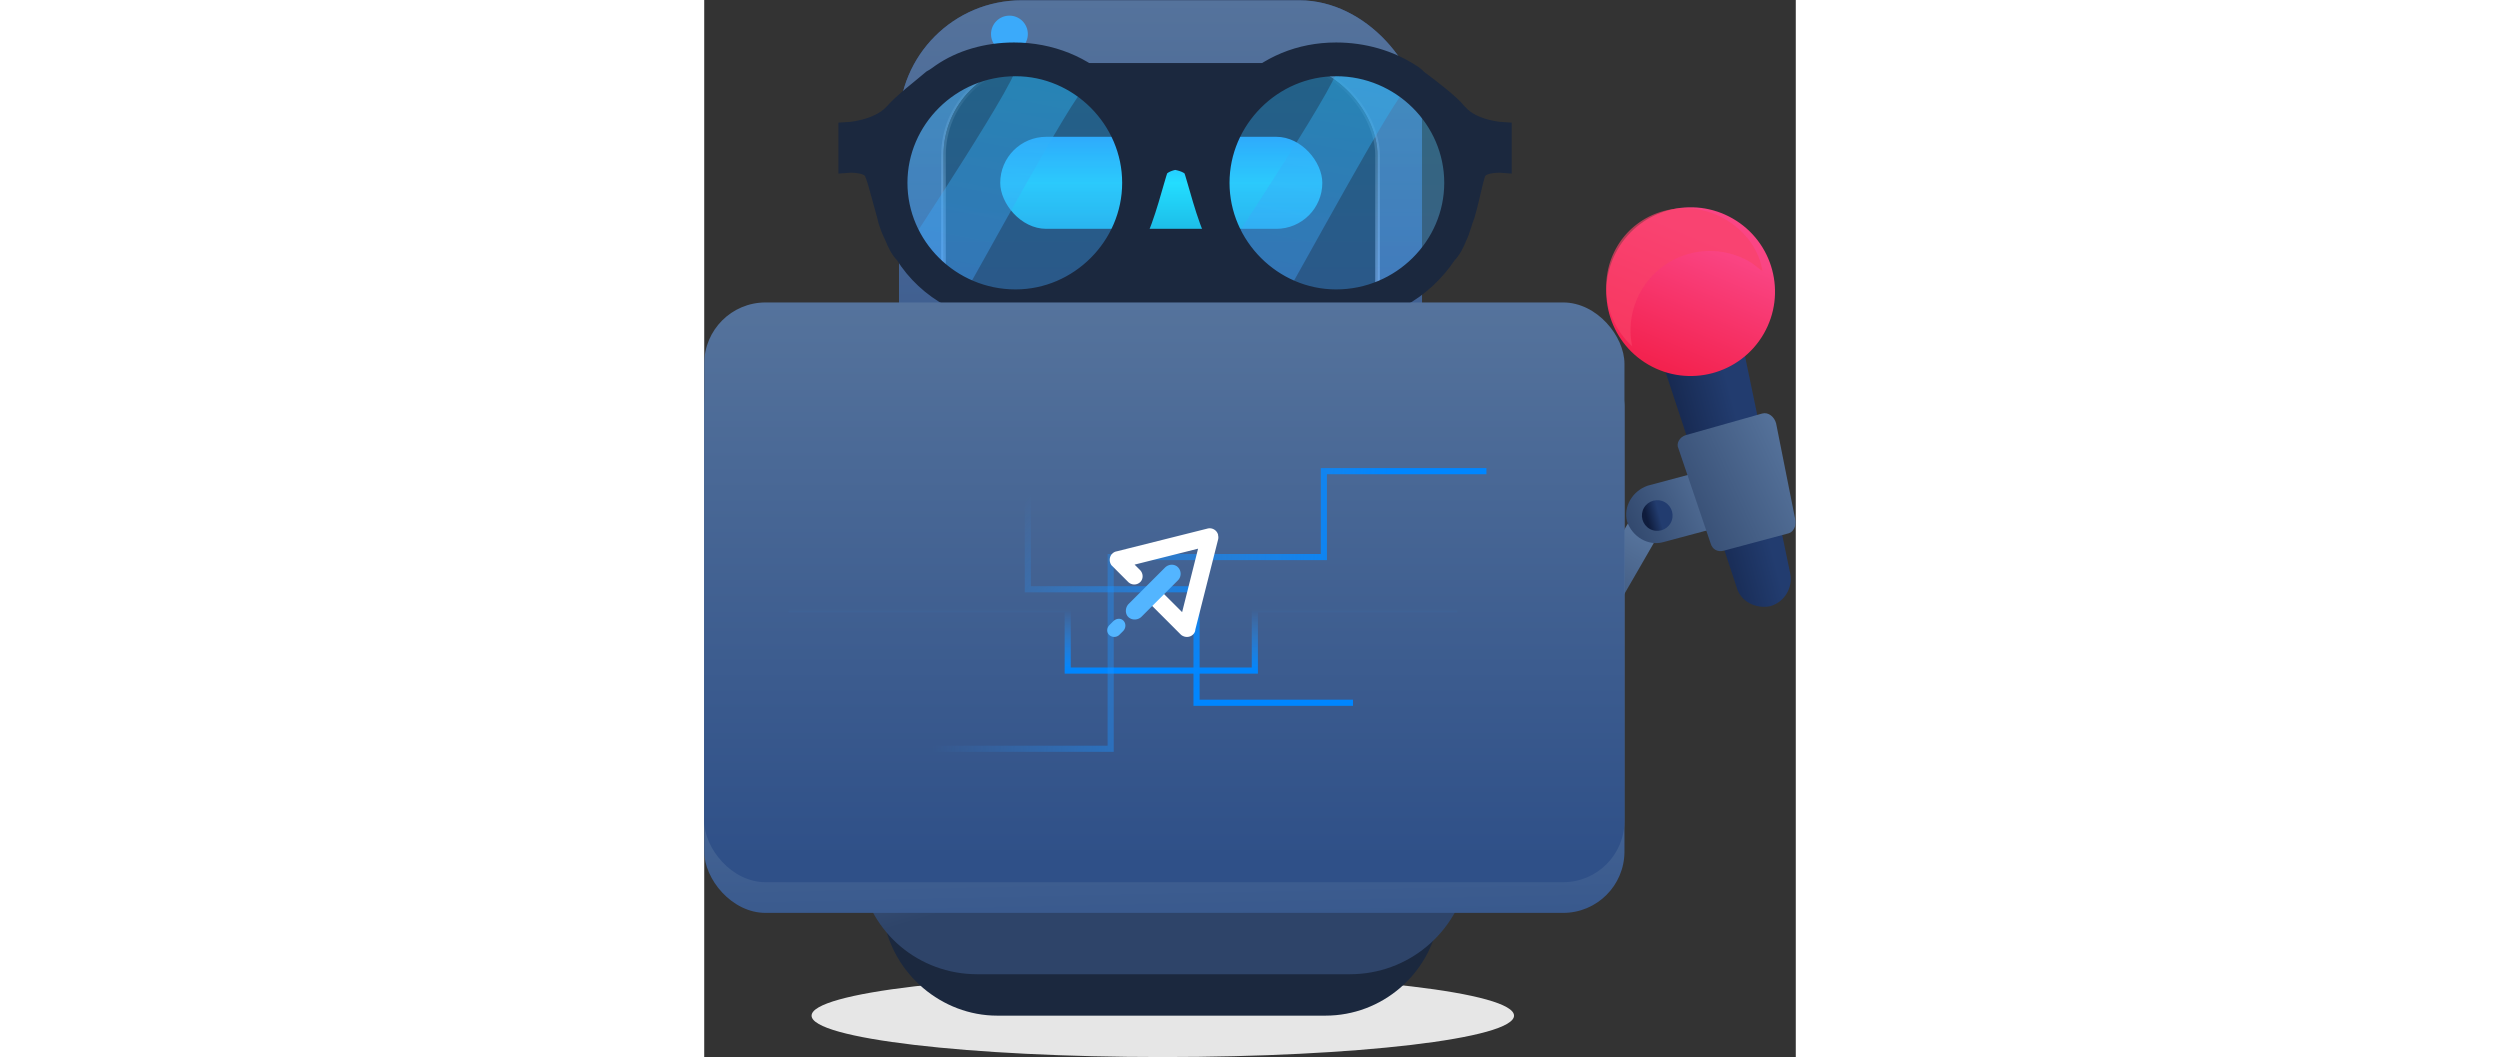 <svg xmlns="http://www.w3.org/2000/svg" viewBox="27.4 31.88 71.17 68.93" width="163"><rect x="27.4" y="31.88" width="71.17" height="68.93" fill="#333333" stroke="none"/><defs><linearGradient id="a" x1="17.1" y1="0" x2="17.1" y2="36.2" gradientUnits="userSpaceOnUse"><stop offset="0" stop-color="#55739c"/><stop offset="1" stop-color="#2f5088"/></linearGradient><linearGradient id="b" x1="14.2" y1="0" x2="14.2" y2="25.8" gradientUnits="userSpaceOnUse"><stop offset="0" stop-color="#fff" stop-opacity="0"/><stop offset="1" stop-color="#6fa4ff"/></linearGradient><linearGradient id="c" x1="10.5" y1="0" x2="10.5" y2="6" gradientUnits="userSpaceOnUse"><stop offset="0" stop-color="#2aa8ff"/><stop offset=".5" stop-color="#23ddff"/><stop offset="1" stop-color="#1dbee8"/></linearGradient><linearGradient id="d" x1="0" y1="-8.4" x2="0" y2="8.4" gradientUnits="userSpaceOnUse"><stop offset="0" stop-color="#2db8f7"/><stop offset="1" stop-color="#449ffa"/></linearGradient><linearGradient id="e" x1="-1.3" y1="0" x2="-4.4" y2="15.5" gradientUnits="userSpaceOnUse"><stop offset="0" stop-color="#2db8f7"/><stop offset="1" stop-color="#449ffa"/></linearGradient><linearGradient id="f" x1=".5" y1=".1" x2=".5" y2="1.1"><stop offset="0" stop-color="#5b79a2"/><stop offset="1" stop-color="#2e4469"/></linearGradient><linearGradient id="g" x1=".1" y1=".1" x2=".8" y2="1.1"><stop offset="0" stop-color="#5b79a2"/><stop offset="1" stop-color="#2e4469"/></linearGradient><linearGradient id="h" x1=".2" y1=".7" x2=".5" y2="1"><stop offset="0" stop-color="#223c6f"/><stop offset="1" stop-color="#0f1c3c"/></linearGradient><linearGradient id="i" x1=".6" y1=".2" x2=".5" y2="1"><stop offset="0" stop-color="#fa4584"/><stop offset="1" stop-color="#f3214d"/></linearGradient><linearGradient id="j" x1=".2" y1=".7" x2=".5" y2="1"><stop offset="0" stop-color="#223c6f"/><stop offset="1" stop-color="#0f1c3c"/></linearGradient><linearGradient id="k" x1=".3" y1=".3" x2=".5" y2=".7"><stop offset="0" stop-color="#5b79a2"/><stop offset="1" stop-color="#2e4469"/></linearGradient><linearGradient id="l" x1="27.9" y1="20" x2="28.4" y2="43.5" gradientUnits="userSpaceOnUse"><stop offset="0" stop-color="#55739c"/><stop offset="1" stop-color="#2f5088"/></linearGradient><linearGradient id="m" x1="21.6" y1="0" x2="21.6" y2="4" gradientUnits="userSpaceOnUse"><stop offset="0" stop-color="#309bff" stop-opacity="0"/><stop offset="1" stop-color="#0086ff"/></linearGradient><linearGradient id="n" x1="5.6" y1="5.6" x2="33.1" y2="8.6" gradientUnits="userSpaceOnUse"><stop offset="0" stop-color="#309bff" stop-opacity="0"/><stop offset="1" stop-color="#0086ff"/></linearGradient><linearGradient id="o" x1="-2.4" y1="4.9" x2="10.5" y2="15.4" gradientUnits="userSpaceOnUse"><stop offset="0" stop-color="#309bff" stop-opacity="0"/><stop offset="1" stop-color="#0086ff"/></linearGradient></defs><ellipse rx="22.9" ry="2.7" fill="#e6e6e6" transform="translate(57.3 98.1)"/><g transform="translate(40.1 31.9)"><rect width="34.1" height="36.2" fill="#315082" rx="8"/><rect width="34.1" height="32.2" fill="url(#a)" rx="8"/><rect width="28.3" height="25.8" fill="#1b283e" rx="6" transform="translate(2.9 4.1)"/><rect width="28.3" height="25.8" fill="#1b283e" stroke="url(#b)" rx="6" stroke-width=".3" transform="translate(2.9 4.1)"/><rect width="21" height="6" fill="url(#c)" rx="3" filter="drop-shadow(0px 0px 2px rgba(1,200,236,0.80)) drop-shadow(0px 0px 4px rgba(0,0,0,0.50))" transform="translate(6.6 8.9)"/><circle fill="#3baafa" transform="translate(7.2 2.2)" r="1.2"/></g><g transform="translate(39.2 35.7)" fill-opacity=".4"><circle fill="url(#d)" transform="translate(8.3 8.4)" r="8.4"/><path d="M0 0c1.1-.5-7.3 12.2-7.3 12.2s3.4 3.4 3.9 2.8c.5-.7 7.5-13.7 8-13.6" fill="url(#e)" transform="translate(8.4 .6)"/></g><g transform="translate(60.2 35.7)" fill-opacity=".4"><circle fill="url(#d)" transform="translate(8.3 8.4)" r="8.4"/><path d="M0 0c1.1-.5-7.3 12.2-7.3 12.2s3.4 3.4 3.9 2.8c.5-.7 7.5-13.7 8-13.6" fill="url(#e)" transform="translate(8.4 .6)"/></g><path d="M68.6 51.3c-4.1 0-7.5-3.4-7.5-7.5s3.4-7.5 7.5-7.5c4.2 0 7.6 3.4 7.6 7.5s-3.4 7.5-7.6 7.5zm-20.9 0c-4.2 0-7.6-3.4-7.6-7.5s3.4-7.5 7.6-7.5c4.1 0 7.5 3.4 7.5 7.5s-3.4 7.5-7.5 7.5zm28.9-12.1c-.6-.7-1.8-1.6-2.6-2.2-.1-.1-.3-.3-.5-.4-1.4-.9-3.1-1.4-4.9-1.4-2.4 0-4.5.9-6.1 2.5-.8.7-1.4 1.5-2.1 2.2-.9 1-1.4.5-2.3.5-.8 0-1.3.5-2.2-.5-.7-.7-1.3-1.5-2.1-2.2-1.6-1.6-3.8-2.5-6.2-2.5-1.8 0-3.5.5-4.8 1.4 0 0-.4.3-.6.4-.7.6-1.9 1.5-2.5 2.2-1 1.1-3 1.2-3 1.2v2.2s1.2-.1 1.6.4c.2.2.5 1.5.9 2.9.1.5.3 1 .5 1.4.2.5.4.9.7 1.2 1.5 2.4 4.2 3.9 7.3 3.9 3.5 0 6.5-2.1 7.9-5v-.1c.6-1 1.3-3.9 1.5-4.4.3-.4 1-.5 1-.5s.8.1 1.1.5c.2.5.9 3.4 1.5 4.4v.1c1.4 2.9 4.4 5 7.9 5 3.1 0 5.7-1.5 7.3-3.9.3-.3.5-.7.7-1.2.2-.4.3-.9.5-1.4.4-1.4.6-2.7.8-2.9.4-.5 1.6-.4 1.6-.4v-2.2s-2-.1-2.9-1.2z" stroke="#1b283e" stroke-width="1.1" fill="#1b283e"/><g transform="translate(83.4 45.4)"><path d="M23.6 35.1v10.4H21.5V35.1h2.1z" fill="url(#f)" fill-rule="evenodd" transform="scale(-1 1) rotate(-30 -21.04 80.762)"/><path d="M13 32.3L10.3 35l3.2 3.2c.7.7 1.9.7 2.7 0 .7-.7.7-1.9 0-2.7L13 32.3z" fill="url(#g)" fill-rule="evenodd" transform="scale(-1 1) rotate(-30 -27.047 67.353)"/><path d="M30 29.9L26.2 26 15.4 38.1c-.6.7-.6 1.8.1 2.5.7.6 1.8.7 2.5 0l12-10.7z" fill="url(#h)" transform="scale(-1 1) rotate(-30 -26.212 87.376)"/><g transform="translate(.8 -2)"><circle fill="url(#i)" transform="scale(-1 1) rotate(-30 10.23 17.773)" r="5.5"/><path d="M9.756 2.77C7.245 1.32 4.103 2.16 2.703 4.586c-1.25 2.165-.741 4.884 1 6.467a5.127 5.127 0 01.575-3.594 5.164 5.164 0 017.103-1.904c.26.15.556.437.816.587-.23-1.403-1.142-2.622-2.44-3.372z" fill="#f94167" opacity=".66" style="mix-blend-mode:soft-light"/></g><path d="M18.4 14.1l-4.9 4.3c-.3.3-.7.3-1 0l-3.1-3.1c-.2-.2-.2-.6 0-.9l4.3-4.9c.3-.3.8-.4 1.1-.1l3.6 3.7c.3.3.3.8 0 1z" fill="url(#g)" fill-rule="evenodd" transform="scale(-1 1) rotate(-30 8.449 63.264)"/><circle fill="url(#j)" transform="scale(-1 1) rotate(-30 34.424 21.499)" r="1"/></g><g fill="none" fill-rule="evenodd"><path d="M40.1 70.5h34.2c2.1 0 3.8 1.6 3.8 3.7 0 .2 0 .4-.1.6l-2.7 17c-.6 3.6-3.7 6.3-7.4 6.3H46.5c-3.6 0-6.8-2.7-7.4-6.3l-2.7-17c-.3-2 1.1-4 3.2-4.3h.5z" fill="#1b283e"/><path d="M3.4 39.9h37.7c2.2 0 3.9 1.7 3.9 3.9v.6l-2.9 16.4c-.7 3.7-3.9 6.4-7.7 6.4H10.1c-3.8 0-7-2.7-7.6-6.4L-.4 44.4c-.4-2.1 1-4.1 3.1-4.4.2-.1.5-.1.7-.1z" fill="url(#k)" transform="translate(35.1 28.2)"/></g><g transform="translate(27.4 54.4)"><rect width="60" height="37" fill="url(#l)" rx="4"/><rect width="60" height="37.8" fill="url(#a)" rx="4" transform="translate(0 -2.8)"/><g fill="none" stroke-linecap="square" stroke-width=".4"><path d="M0 0h18v4h12.2V0h13" stroke="url(#m)" transform="translate(5.7 17.2)"/><path d="M0 0v13.6h16.4V1.1h13.9v-5.6h10.4" stroke="url(#n)" transform="translate(10.1 12.7)"/><path d="M0 0v8h11v7.4h10" stroke="url(#o)" transform="translate(21.1 7.9)"/></g><path d="M26.887 13.43a.505.505 0 00-.265.133l-.067.066a.598.598 0 000 .708l.067.067 1.018 1.018a.561.561 0 00.797 0c.199-.2.199-.553-.022-.775l-.355-.354 4.14-1.04-1.041 4.139-1.55-1.55c-.22-.221-.575-.221-.774-.022a.561.561 0 000 .797l2.191 2.191c.044.044.11.11.177.133.2.11.487.088.664-.089a.47.47 0 00.155-.332l1.483-5.865a.531.531 0 000-.265v-.045a.568.568 0 00-.708-.398z" fill="#fff" fill-rule="evenodd"/><path d="M30.874 15.33l-2.362 2.36c-.231.232-.633.248-.869.012-.214-.215-.199-.616.033-.848l2.361-2.361c.255-.255.633-.247.847-.032a.605.605 0 01-.01.868zM27.308 18.631l-.244.243a.481.481 0 01-.664 0c-.177-.177-.154-.464.023-.641l.243-.244c.2-.199.487-.221.664-.044.177.177.177.487-.022.686z" fill="#53b5ff"/></g></svg>